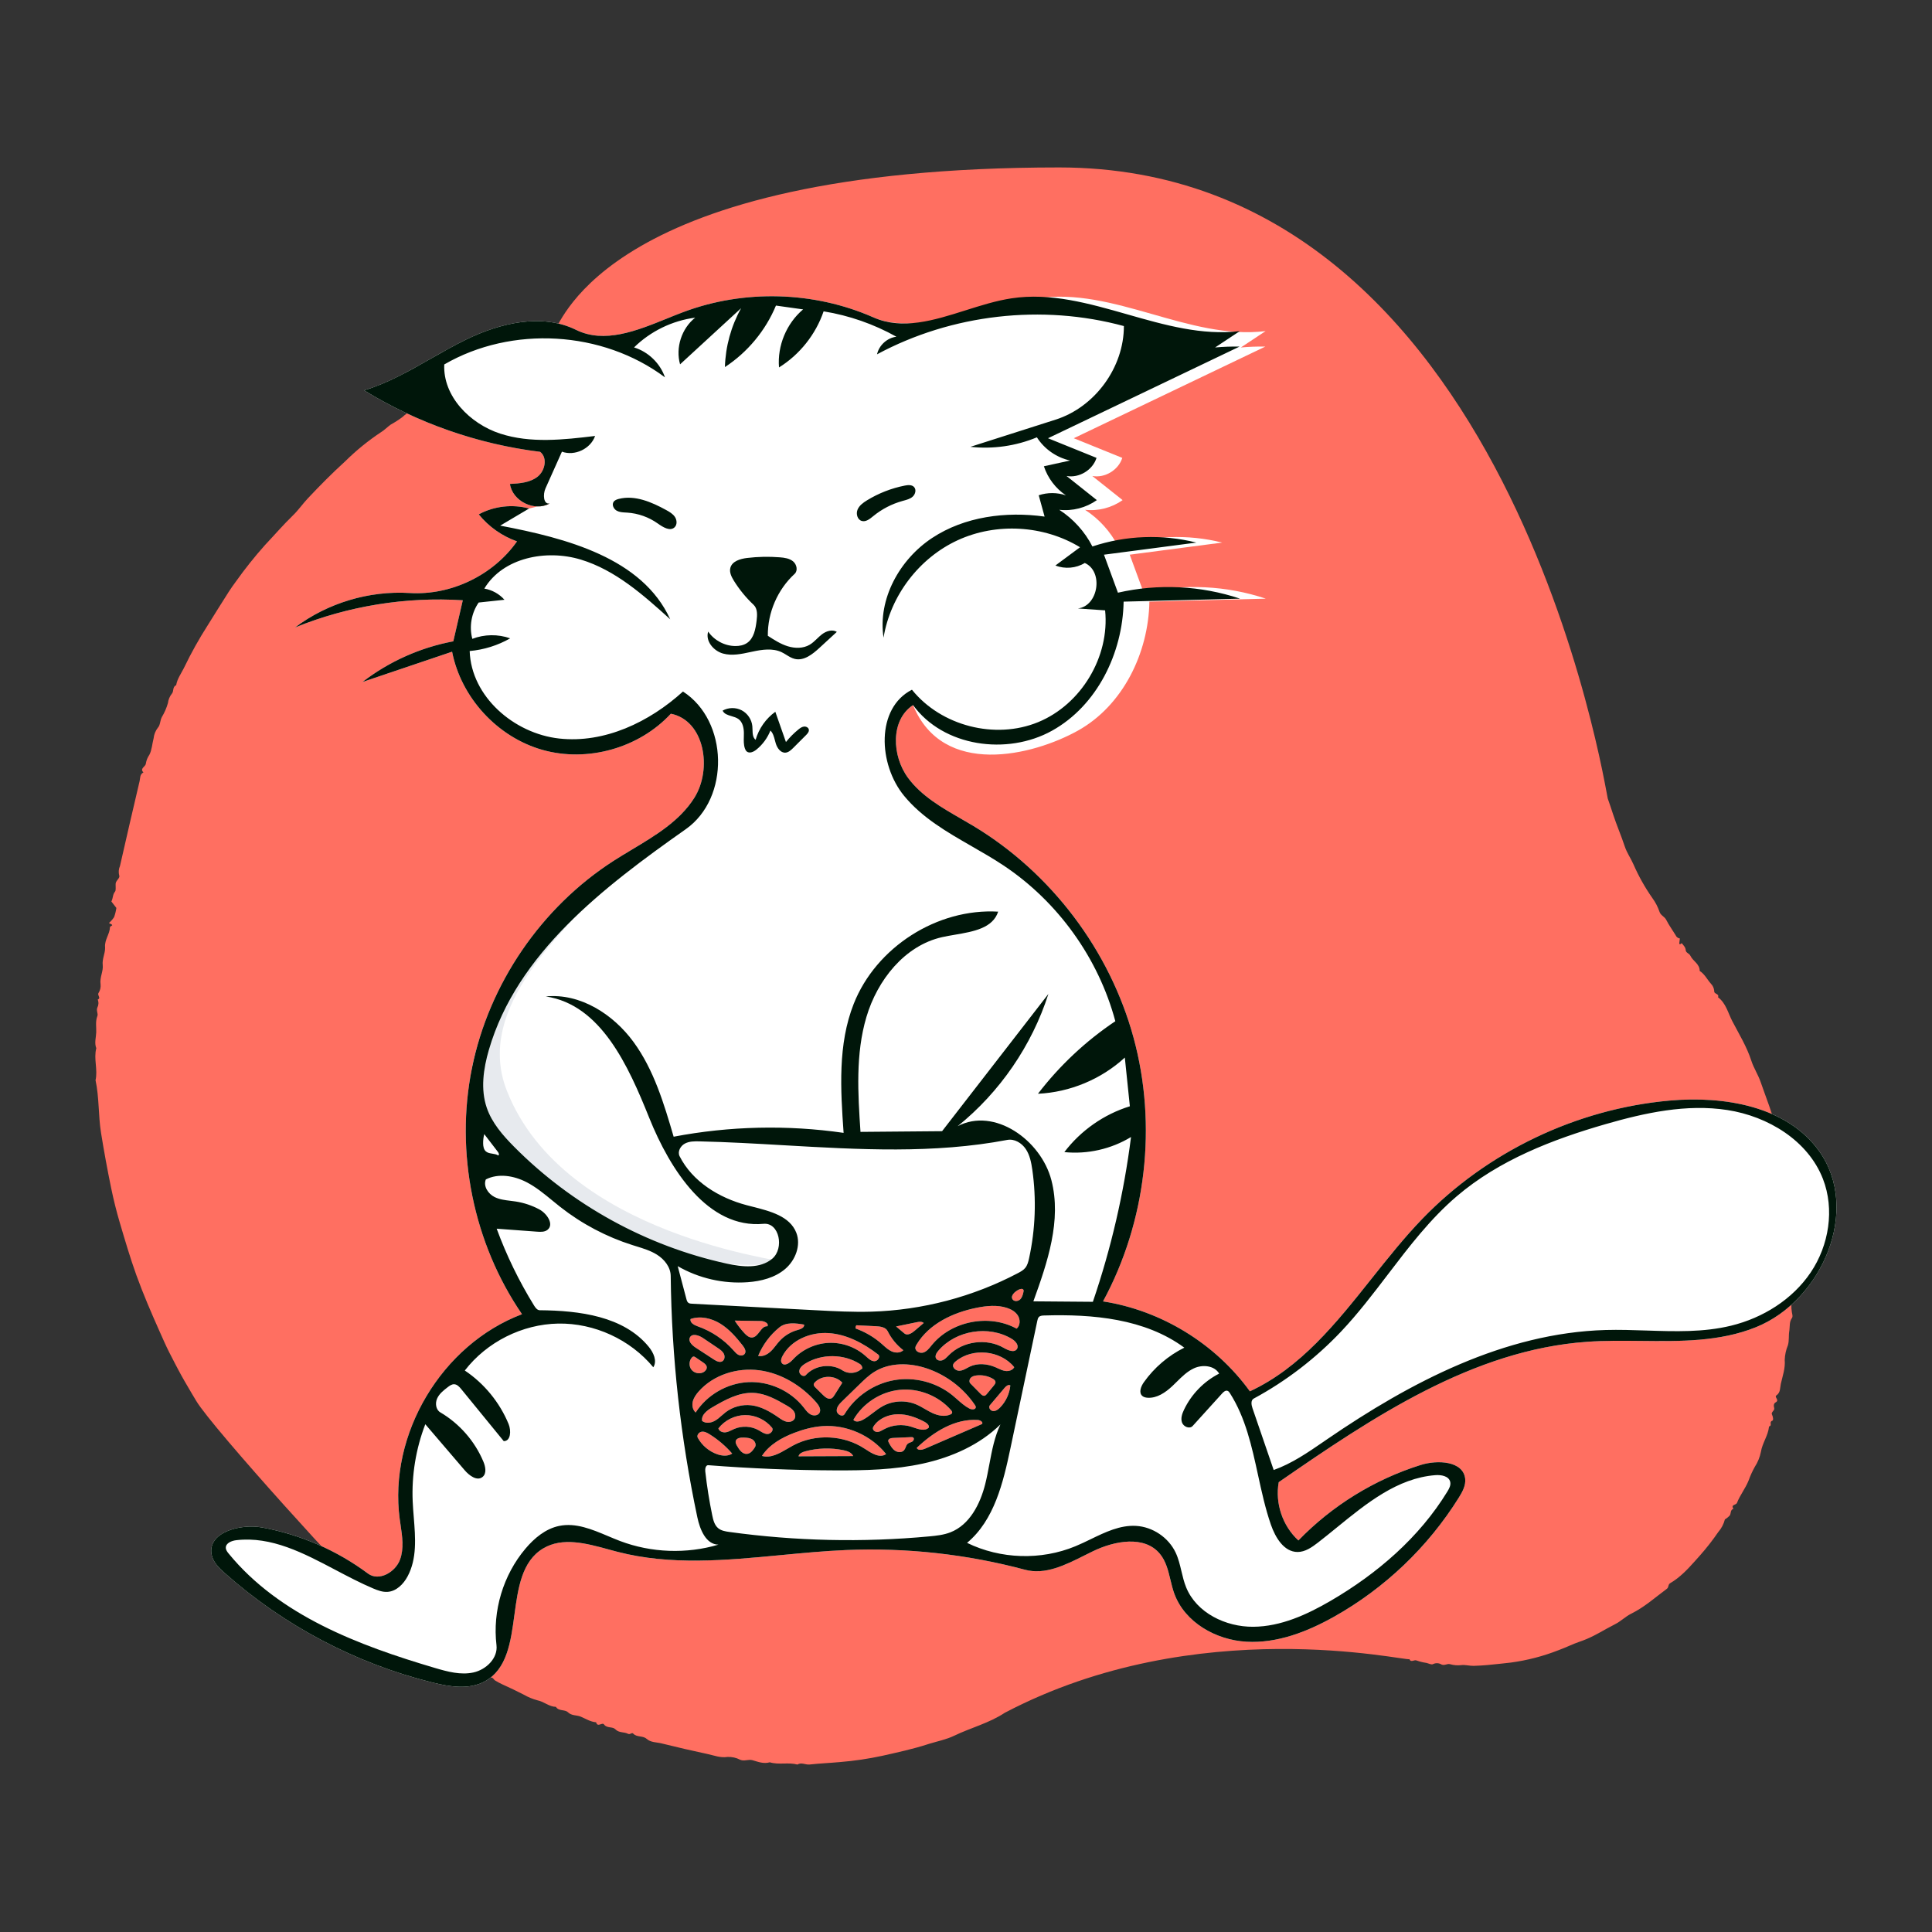 <svg width="150" height="150" viewBox="0 0 150 150" fill="none" xmlns="http://www.w3.org/2000/svg">
<rect x="0" y="0" width="150" height="150" fill="#333333" stroke="none"/>
<g id="Illustration/Food">
<g id="Group">
<path id="Blob" fill-rule="evenodd" clip-rule="evenodd" d="M82.232 13C117.3 13 124.683 61.599 124.826 61.999C124.974 62.411 125.113 62.836 125.248 63.247C125.522 64.083 125.873 64.888 126.147 65.718C126.314 66.225 126.622 66.644 126.828 67.123C127.228 68.037 127.718 68.909 128.291 69.726C128.527 70.05 128.713 70.407 128.842 70.787C128.933 71.077 129.232 71.155 129.362 71.411C129.571 71.826 129.85 72.205 130.092 72.603C130.147 72.743 130.273 72.843 130.423 72.864L130.376 73.259C130.463 73.401 130.493 73.209 130.584 73.243C130.699 73.397 130.863 73.534 130.879 73.769C130.894 73.99 131.152 74.011 131.24 74.203C131.434 74.622 131.972 74.835 131.964 75.383C132.35 75.626 132.541 76.043 132.832 76.37C132.982 76.521 133.073 76.719 133.091 76.929L133.093 76.978C133.091 77.187 133.496 77.14 133.387 77.426C134.005 77.89 134.166 78.649 134.493 79.278C135.017 80.286 135.621 81.26 135.977 82.365C136.155 82.917 136.501 83.44 136.693 83.999C137.125 85.257 137.643 86.487 137.924 87.796C138.04 88.337 138.277 88.852 138.387 89.395L138.515 90.022C138.706 90.963 138.886 91.906 139.006 92.859C139.067 93.074 139.067 93.302 139.006 93.517C138.902 93.762 139.177 93.919 139.199 94.164C139.226 94.455 139.11 94.731 139.193 95.041C139.24 95.211 139.194 95.485 139.247 95.682C139.419 96.325 139.201 96.988 139.388 97.627C139.418 97.873 139.392 98.124 139.312 98.359C139.182 99.145 139.42 99.948 139.183 100.715C139.072 101.094 139.051 101.492 139.121 101.88L139.15 102.029C139.171 102.14 139.185 102.248 139.131 102.322C138.915 102.617 138.97 102.964 138.928 103.287L138.919 103.34C138.857 103.701 138.921 104.08 138.812 104.447C138.663 104.807 138.58 105.191 138.565 105.58C138.621 106.24 138.398 106.833 138.262 107.445C138.194 107.751 138.25 108.115 137.914 108.343C137.742 108.459 138.147 108.684 137.901 108.854L137.873 108.871C137.693 108.973 137.7 109.137 137.751 109.333C137.798 109.513 137.484 109.637 137.574 109.82C137.663 110.004 137.704 110.271 137.599 110.305C137.337 110.391 137.604 110.676 137.384 110.73C137.362 110.742 137.347 110.763 137.343 110.787C137.268 111.476 136.824 112.042 136.714 112.731C136.631 113.143 136.471 113.535 136.242 113.887C136.052 114.227 135.891 114.581 135.76 114.948C135.514 115.564 135.093 116.079 134.855 116.692C134.791 116.858 134.361 116.802 134.58 117.143C134.329 117.231 134.405 117.491 134.304 117.653C134.193 117.776 134.064 117.881 133.921 117.964C133.828 118.329 133.651 118.667 133.403 118.95C132.969 119.584 132.497 120.189 131.987 120.763L131.566 121.235C131.003 121.864 130.422 122.478 129.681 122.912C129.49 123.023 129.577 123.234 129.42 123.349C128.511 124.02 127.673 124.782 126.638 125.29C126.206 125.504 125.834 125.882 125.392 126.104C124.553 126.525 123.774 127.049 122.877 127.377L122.718 127.433C122.146 127.623 121.584 127.911 121.004 128.12C119.812 128.588 118.569 128.911 117.3 129.082L116.517 129.169C115.821 129.246 115.125 129.317 114.422 129.336C114.089 129.345 113.77 129.24 113.466 129.278C113.169 129.315 112.868 129.291 112.581 129.207C112.355 129.143 112.163 129.338 111.919 129.233C111.732 129.116 111.5 129.099 111.298 129.184L111.258 129.203C111.142 129.27 110.915 129.146 110.739 129.106C110.482 129.07 110.229 129.008 109.985 128.92C109.796 128.832 109.555 129.113 109.423 128.815C109.184 129 92.938 125.139 78.013 132.979C76.798 133.785 75.376 134.138 74.077 134.764C73.473 135.055 72.795 135.188 72.145 135.387L72.006 135.431C70.859 135.801 69.682 136.054 68.508 136.319C67.428 136.552 66.335 136.715 65.234 136.805C64.443 136.877 63.648 136.91 62.858 136.996C62.538 137.031 62.224 136.805 61.911 136.999C61.207 136.808 60.468 137.04 59.766 136.824C59.3 136.962 58.861 136.791 58.432 136.664C58.104 136.567 57.796 136.769 57.465 136.626C57.164 136.469 56.826 136.394 56.487 136.408C55.923 136.495 55.433 136.288 54.919 136.179C53.727 135.925 52.538 135.65 51.354 135.355C50.966 135.258 50.531 135.295 50.198 134.999C49.907 134.739 49.447 134.902 49.16 134.594C49.056 134.483 48.922 134.699 48.765 134.615C48.458 134.45 48.063 134.559 47.776 134.261C47.564 134.041 47.163 134.19 46.927 133.924L46.896 133.885C46.757 133.692 46.391 134.147 46.282 133.717C45.844 133.684 45.481 133.445 45.092 133.281C44.768 133.146 44.387 133.223 44.096 132.941C43.847 132.702 43.378 132.878 43.162 132.519C42.636 132.514 42.248 132.12 41.746 132.017C41.365 131.917 40.999 131.766 40.658 131.569C40.118 131.291 39.569 131.029 39.017 130.781C38.819 130.689 38.625 130.586 38.438 130.472C38.334 130.411 38.308 130.275 38.158 130.242C37.211 130.032 36.414 129.48 35.604 128.997C35.142 128.758 34.701 128.483 34.283 128.174L34.145 128.07C34.023 127.965 33.769 127.913 33.661 127.767C33.362 127.36 32.914 127.161 32.507 126.917L32.44 126.876C32.211 126.741 32.003 126.574 31.822 126.379C31.788 126.342 31.774 126.261 31.738 126.252C31.064 126.086 30.661 125.529 30.145 125.139C29.702 124.805 29.314 124.397 28.877 124.056L28.711 123.931C27.689 123.2 16.504 110.893 15.237 108.769L14.874 108.162C14.512 107.553 14.154 106.939 13.824 106.314L13.544 105.781C13.264 105.247 12.988 104.71 12.744 104.163L12.418 103.433C11.767 101.973 11.129 100.505 10.586 98.997C10.102 97.651 9.702 96.284 9.297 94.915C9.038 94.036 8.819 93.153 8.634 92.258C8.338 90.827 8.075 89.391 7.843 87.948C7.627 86.59 7.707 85.212 7.418 83.869C7.607 83.044 7.26 82.207 7.476 81.383C7.316 80.977 7.456 80.555 7.471 80.154C7.487 79.74 7.394 79.306 7.559 78.887C7.635 78.697 7.46 78.468 7.555 78.235C7.659 78.041 7.671 77.811 7.588 77.608C7.869 77.479 7.534 77.28 7.65 77.096C7.776 76.896 7.832 76.66 7.808 76.425C7.726 75.9 8.029 75.415 7.976 74.94C7.921 74.454 8.16 74.043 8.16 73.608L8.157 73.526C8.115 72.955 8.523 72.525 8.537 71.984C8.538 71.937 8.65 71.893 8.711 71.846C8.692 71.725 8.557 71.752 8.462 71.658C8.614 71.526 8.747 71.373 8.858 71.205C8.941 70.974 9.001 70.734 9.035 70.491L8.648 69.992C8.791 69.706 8.741 69.446 8.932 69.222C9.015 69.124 8.968 68.825 8.978 68.619C8.992 68.347 9.341 68.186 9.256 67.972C9.192 67.725 9.213 67.464 9.316 67.231C9.815 65.033 10.323 62.836 10.84 60.642C10.894 60.407 10.847 60.111 11.136 59.973C10.82 59.647 11.317 59.532 11.325 59.274C11.365 59.032 11.458 58.802 11.598 58.6C11.795 58.222 11.813 57.753 11.926 57.327C11.956 57.026 12.07 56.74 12.255 56.501C12.448 56.301 12.42 55.954 12.565 55.673C12.77 55.335 12.929 54.971 13.037 54.59C13.07 54.317 13.179 54.058 13.352 53.844C13.505 53.674 13.379 53.324 13.678 53.196C13.761 52.704 14.055 52.309 14.272 51.878L14.312 51.797C14.846 50.688 15.446 49.613 16.109 48.576C16.66 47.703 17.196 46.821 17.755 45.954C17.937 45.674 18.13 45.395 18.33 45.13C19.025 44.152 19.774 43.214 20.573 42.319C21.303 41.545 22 40.736 22.767 39.992C23.174 39.596 23.508 39.109 23.904 38.689C24.837 37.696 25.795 36.73 26.803 35.813C27.654 34.972 28.584 34.216 29.581 33.554C29.853 33.39 30.076 33.148 30.337 32.965C30.655 32.791 30.96 32.593 31.25 32.375C31.587 32.058 32 31.857 32.34 31.563C32.605 31.335 33.028 31.465 33.217 31.055C33.354 30.757 33.87 30.866 34.044 30.518C34.52 30.502 34.743 30.041 35.175 29.889L35.233 29.871C35.689 29.747 36.078 29.379 36.496 29.118C36.899 28.832 37.321 28.574 37.759 28.345C38.581 27.975 39.291 27.411 40.094 27.029C40.86 26.664 41.55 26.131 42.385 25.928C42.583 25.881 42.546 25.707 42.681 25.632C42.823 25.555 42.978 25.606 43.105 25.517C43.634 25.172 47.164 13 82.232 13Z" fill="#FF6F61"/>
<path id="Shape" fill-rule="evenodd" clip-rule="evenodd" d="M42.675 39.09C41.502 39.752 39.784 38.907 39.592 37.574C40.34 37.534 41.139 37.476 41.731 37.016C42.322 36.556 42.529 35.538 41.937 35.08C37.11 34.487 32.414 32.847 28.268 30.306C31.099 29.453 33.535 27.653 36.194 26.36C38.854 25.067 42.07 24.303 44.722 25.61C47.327 26.894 50.325 25.256 53.042 24.234C57.768 22.457 63.186 22.606 67.807 24.64C71.178 26.124 76.891 23.715 80.532 23.163C86.481 22.26 92.288 26.429 98.261 25.707C97.621 26.131 96.98 26.555 96.339 26.978C96.97 26.921 97.605 26.897 98.238 26.909C93.281 29.281 88.324 31.653 83.367 34.025C84.622 34.533 85.878 35.041 87.134 35.549C86.839 36.495 85.78 37.135 84.805 36.955C85.59 37.58 86.374 38.204 87.159 38.829C86.322 39.423 85.262 39.697 84.241 39.581C85.328 40.283 86.225 41.276 86.814 42.428C89.403 41.566 92.24 41.459 94.886 42.126C92.495 42.439 90.104 42.753 87.712 43.066C88.073 44.05 88.435 45.033 88.796 46.016C91.92 45.301 95.24 45.464 98.279 46.48C95.265 46.557 92.252 46.634 89.238 46.711C89.167 50.709 87.177 54.787 83.681 56.73C80.186 58.673 73.202 60.401 70.888 54.743C69.117 55.905 69.243 58.7 70.505 60.401C71.768 62.102 73.774 63.043 75.589 64.137C81.616 67.769 86.162 73.784 88.011 80.574C89.86 87.364 88.992 94.854 85.639 101.04C90.159 101.743 94.36 104.316 97.041 108.023C102.813 105.337 106.01 99.209 110.431 94.628C115.461 89.418 122.404 86.096 129.618 85.45C133.885 85.068 138.753 85.891 141.242 89.379C144.478 93.912 141.495 100.96 136.33 103.044C132.235 104.696 127.617 103.865 123.213 104.177C114.357 104.804 106.583 110.026 99.28 115.076C98.983 116.711 99.58 118.481 100.808 119.6C103.42 116.9 106.715 114.866 110.299 113.741C111.624 113.325 113.61 113.433 113.757 114.814C113.813 115.337 113.538 115.832 113.26 116.278C110.87 120.109 107.501 123.323 103.562 125.529C101.482 126.694 99.159 127.596 96.779 127.463C94.4 127.33 91.977 125.956 91.168 123.714C90.794 122.675 90.753 121.473 90.044 120.626C88.844 119.194 86.539 119.623 84.857 120.436C83.175 121.25 81.382 122.356 79.577 121.873C75.065 120.667 70.37 120.149 65.703 120.344C59.76 120.593 53.705 121.977 47.947 120.484C46.024 119.986 43.871 119.199 42.167 120.222C38.809 122.236 41.074 128.685 37.629 130.546C36.409 131.206 34.913 130.963 33.567 130.628C27.618 129.152 22.038 126.211 17.456 122.139C17.015 121.747 16.56 121.306 16.436 120.728C16.065 118.996 18.622 118.275 20.365 118.596C23.325 119.14 26.157 120.374 28.571 122.172C29.417 122.802 30.705 122.067 31.063 121.075C31.422 120.082 31.175 118.99 31.035 117.944C30.151 111.338 34.295 104.393 40.529 102.034C36.755 96.527 35.32 89.471 36.643 82.928C37.966 76.384 42.029 70.44 47.646 66.831C49.89 65.39 52.468 64.211 53.898 61.959C55.328 59.708 54.7 55.932 52.084 55.413C49.62 58.082 45.611 59.211 42.115 58.22C38.619 57.23 35.799 54.165 35.101 50.599C32.781 51.383 30.461 52.166 28.141 52.95C30.2 51.362 32.639 50.271 35.195 49.793C35.44 48.731 35.685 47.668 35.931 46.605C31.503 46.32 27.014 47.048 22.904 48.719C25.433 46.816 28.651 45.848 31.81 46.042C35.023 46.239 38.29 44.666 40.141 42.032C38.983 41.625 37.942 40.89 37.171 39.935C38.352 39.294 39.782 39.128 41.079 39.481M65.386 108.791C65.175 108.996 64.948 109.24 64.963 109.534C64.978 109.827 65.419 110.047 65.571 109.795C66.4 108.42 67.843 107.432 69.425 107.155C71.006 106.879 72.699 107.318 73.946 108.329C74.381 108.681 74.769 109.103 75.266 109.361C75.445 109.454 75.752 109.456 75.759 109.255C75.761 109.189 75.724 109.128 75.686 109.074C74.791 107.754 73.452 106.74 71.938 106.237C70.611 105.796 69.074 105.769 67.887 106.508C67.456 106.776 67.088 107.134 66.725 107.488C66.278 107.922 65.832 108.357 65.386 108.791ZM58.951 106.389C57.233 106.162 55.383 106.739 54.239 108.04C54.038 108.27 53.855 108.528 53.785 108.825C53.716 109.123 53.781 109.467 54.011 109.667C54.896 108.293 56.469 107.386 58.102 107.309C59.735 107.232 61.386 107.986 62.397 109.272C62.555 109.473 62.706 109.693 62.93 109.815C63.154 109.938 63.48 109.922 63.617 109.706C63.78 109.448 63.583 109.118 63.382 108.888C62.24 107.584 60.669 106.616 58.951 106.389ZM71.069 104.63C71.042 104.921 71.426 105.102 71.702 105.007C71.978 104.911 72.16 104.657 72.345 104.432C73.881 102.553 76.805 101.987 78.931 103.157C79.21 102.922 79.226 102.47 79.039 102.157C78.853 101.843 78.512 101.65 78.164 101.539C77.411 101.299 76.594 101.381 75.819 101.537C73.985 101.908 72.133 102.778 71.169 104.381C71.123 104.458 71.077 104.54 71.069 104.63ZM63.86 110.724C63.106 110.777 62.369 110.976 61.663 111.246C60.688 111.619 59.728 112.163 59.157 113.037C59.995 113.274 60.797 112.65 61.562 112.235C63.277 111.304 65.502 111.401 67.13 112.476C67.641 112.813 68.297 113.249 68.796 112.893C67.63 111.432 65.725 110.595 63.86 110.724ZM66.956 110.253C67.528 109.955 67.985 109.472 68.552 109.165C69.333 108.743 70.305 108.694 71.124 109.036C71.569 109.222 71.963 109.512 72.401 109.713C72.84 109.914 73.362 110.018 73.799 109.814C73.847 109.791 73.897 109.761 73.918 109.712C73.951 109.631 73.892 109.545 73.835 109.479C72.857 108.364 71.326 107.76 69.851 107.907C68.375 108.054 66.994 108.949 66.256 110.236C66.41 110.439 66.731 110.371 66.956 110.253ZM55.508 110.306C55.815 110.132 56.054 109.863 56.334 109.649C56.894 109.222 57.624 109.025 58.324 109.106C59.103 109.197 59.807 109.609 60.452 110.057C60.64 110.188 60.833 110.326 61.056 110.378C61.28 110.43 61.547 110.373 61.673 110.182C61.798 109.992 61.748 109.728 61.614 109.544C61.48 109.361 61.279 109.24 61.083 109.125C60.286 108.658 59.443 108.19 58.52 108.143C57.367 108.083 56.294 108.685 55.297 109.267C54.892 109.503 54.427 109.861 54.513 110.321C54.79 110.539 55.202 110.481 55.508 110.306ZM60.704 105.834C60.913 106.104 61.321 105.815 61.55 105.564C62.259 104.79 63.28 104.311 64.328 104.26C65.375 104.21 66.438 104.589 67.217 105.292C67.413 105.469 67.621 105.678 67.885 105.685C68.15 105.692 68.388 105.323 68.178 105.162C67.055 104.299 65.748 103.594 64.334 103.501C62.921 103.407 61.398 104.042 60.743 105.298C60.656 105.466 60.588 105.684 60.704 105.834ZM73.202 105.598C73.388 105.519 73.525 105.359 73.668 105.215C74.755 104.121 76.598 103.876 77.933 104.649C78.267 104.842 78.769 105.055 78.963 104.722C79.125 104.444 78.837 104.12 78.562 103.953C76.766 102.864 74.205 103.279 72.845 104.879C72.707 105.042 72.574 105.266 72.669 105.458C72.759 105.639 73.015 105.677 73.202 105.598ZM74.195 105.701C74.117 105.765 74.04 105.838 74.008 105.933C73.917 106.199 74.24 106.448 74.52 106.425C74.8 106.403 75.039 106.223 75.293 106.103C75.912 105.811 76.657 105.881 77.286 106.152C77.535 106.26 77.776 106.398 78.044 106.439C78.312 106.479 78.624 106.39 78.746 106.148C77.681 104.827 75.497 104.613 74.195 105.701ZM57.343 105.194C57.502 105.269 57.719 105.254 57.821 105.111C57.96 104.917 57.811 104.653 57.663 104.465C57.163 103.829 56.625 103.203 55.938 102.776C55.25 102.349 54.384 102.144 53.618 102.406C53.541 102.688 53.892 102.881 54.17 102.977C55.236 103.349 56.204 104 56.951 104.847C57.068 104.979 57.184 105.119 57.343 105.194ZM66.768 105.904C65.51 105.101 63.791 105.087 62.52 105.869C62.299 106.005 62.072 106.196 62.054 106.455C62.037 106.713 62.389 106.954 62.563 106.762C63.266 105.987 64.549 105.826 65.421 106.404C65.849 106.687 66.464 106.649 66.853 106.314C67.037 106.295 66.924 106.003 66.768 105.904ZM75.925 110.247C74.136 110.126 72.472 111.179 71.174 112.415C71.268 112.633 71.591 112.575 71.809 112.481C73.288 111.841 74.766 111.201 76.245 110.561C76.356 110.414 76.109 110.26 75.925 110.247ZM58.903 111.044C59.123 111.168 59.338 111.338 59.591 111.338C59.844 111.338 60.095 111.034 59.934 110.839C59.429 110.223 58.636 109.855 57.839 109.867C57.043 109.879 56.261 110.271 55.775 110.902C55.835 111.131 56.115 111.237 56.35 111.203C56.584 111.169 56.791 111.036 57.008 110.942C57.61 110.682 58.333 110.72 58.903 111.044ZM67.772 110.876C67.752 111.052 67.951 111.186 68.128 111.177C68.305 111.167 68.461 111.064 68.616 110.978C69.267 110.619 70.07 110.546 70.776 110.78C71.228 110.93 71.793 111.176 72.119 110.829C72.148 110.63 71.948 110.48 71.772 110.386C71.138 110.049 70.439 109.794 69.721 109.801C69.003 109.808 68.262 110.109 67.852 110.699C67.815 110.752 67.779 110.811 67.772 110.876ZM66.437 103.148C67.176 103.413 67.865 103.818 68.455 104.337C68.698 104.55 68.931 104.787 69.226 104.92C69.521 105.054 69.904 105.057 70.135 104.83C69.624 104.438 69.204 103.928 68.918 103.351C68.764 103.041 68.353 102.984 68.006 102.967C67.5 102.942 66.993 102.917 66.487 102.893C66.434 102.965 66.415 103.061 66.437 103.148ZM59.833 104.926C60.094 104.682 60.287 104.374 60.529 104.11C60.903 103.701 61.397 103.402 61.933 103.259C62.164 103.197 62.468 103.079 62.433 102.842C61.778 102.728 61.03 102.636 60.514 103.055C59.79 103.641 59.217 104.411 58.862 105.272C59.211 105.349 59.572 105.17 59.833 104.926ZM54.01 104.629C54.479 104.935 54.949 105.241 55.418 105.547C55.617 105.676 55.871 105.809 56.077 105.692C56.268 105.583 56.297 105.302 56.198 105.106C56.098 104.91 55.908 104.779 55.725 104.656C55.343 104.398 54.961 104.141 54.579 103.884C54.259 103.668 53.737 103.496 53.563 103.841C53.413 104.137 53.731 104.448 54.01 104.629ZM63.895 108.306C64.074 108.485 64.326 108.677 64.554 108.568C64.658 108.518 64.725 108.416 64.787 108.318C64.99 107.997 65.194 107.675 65.397 107.353C64.865 106.761 63.819 106.745 63.268 107.321C63.226 107.365 63.184 107.416 63.177 107.477C63.165 107.573 63.239 107.656 63.308 107.725C63.504 107.919 63.699 108.112 63.895 108.306ZM55.679 112.906C56.061 113.04 56.512 113.08 56.848 112.855C56.342 112.272 55.747 111.765 55.092 111.356C54.906 111.24 54.696 111.128 54.479 111.159C54.262 111.19 54.07 111.437 54.175 111.629C54.498 112.219 55.044 112.683 55.679 112.906ZM76.626 108.22C76.806 108.002 76.987 107.784 77.167 107.566C77.229 107.491 77.295 107.406 77.291 107.309C77.286 107.185 77.173 107.096 77.065 107.035C76.69 106.825 76.247 106.737 75.82 106.788C75.657 106.808 75.487 106.852 75.372 106.97C75.257 107.088 75.224 107.297 75.34 107.414C75.601 107.679 75.863 107.945 76.125 108.21C76.211 108.297 76.319 108.391 76.438 108.365C76.517 108.348 76.574 108.282 76.626 108.22ZM57.799 103.51C57.961 103.684 58.164 103.863 58.401 103.843C58.909 103.801 59.073 102.924 59.581 102.972C59.717 102.747 59.345 102.568 59.082 102.563C58.402 102.553 57.722 102.542 57.042 102.531C57.264 102.879 57.518 103.207 57.799 103.51ZM61.998 113.067C63.413 113.061 64.827 113.055 66.241 113.049C66.117 112.769 65.786 112.655 65.486 112.593C64.505 112.39 63.475 112.421 62.508 112.683C62.291 112.742 62.044 112.847 61.998 113.067ZM70.731 111.579C70.263 111.6 69.796 111.621 69.328 111.642C69.177 111.649 68.983 111.693 68.964 111.843C68.956 111.91 68.989 111.974 69.022 112.033C69.146 112.258 69.277 112.492 69.491 112.633C69.705 112.775 70.027 112.789 70.194 112.594C70.321 112.444 70.331 112.211 70.484 112.086C70.582 112.006 70.718 111.99 70.826 111.924C70.934 111.858 71.004 111.688 70.903 111.611C70.856 111.575 70.791 111.576 70.731 111.579ZM58.614 112.361C58.739 112.166 58.621 111.89 58.426 111.765C58.231 111.639 57.987 111.624 57.756 111.613C57.5 111.6 57.164 111.647 57.118 111.899C57.096 112.019 57.157 112.137 57.216 112.243C57.39 112.556 57.645 112.915 58.001 112.88C58.277 112.853 58.464 112.595 58.614 112.361ZM77.101 109.555C77.311 109.572 77.499 109.43 77.647 109.279C78.096 108.82 78.382 108.203 78.442 107.563C78.293 107.468 78.112 107.616 77.998 107.751C77.615 108.203 77.232 108.656 76.85 109.108C76.713 109.269 76.891 109.538 77.101 109.555ZM53.691 106.349C53.904 106.616 54.316 106.7 54.616 106.537C54.77 106.454 54.9 106.289 54.87 106.117C54.843 105.963 54.703 105.859 54.574 105.771C54.388 105.645 54.202 105.518 54.016 105.391C53.959 105.352 53.894 105.311 53.826 105.325C53.78 105.335 53.742 105.369 53.711 105.405C53.486 105.662 53.477 106.082 53.691 106.349ZM70.218 103.53C70.442 103.718 70.773 103.524 70.995 103.335C71.235 103.129 71.476 102.923 71.717 102.718C71.58 102.588 71.363 102.617 71.178 102.655C70.642 102.766 70.107 102.877 69.571 102.987C69.787 103.168 70.002 103.349 70.218 103.53ZM78.632 100.902C78.767 101.07 79.051 101.034 79.206 100.884C79.36 100.734 79.418 100.512 79.462 100.301C79.472 100.251 79.483 100.196 79.461 100.149C79.407 100.028 79.229 100.065 79.11 100.12C78.788 100.27 78.41 100.626 78.632 100.902Z" fill="white"/>
<path id="Shape_2" fill-rule="evenodd" clip-rule="evenodd" d="M36.643 82.928C37.966 76.384 42.489 70.906 48.106 67.298C45.266 71.191 36.551 77.575 39.353 84.687C43.83 96.056 61.248 97.844 60.642 97.968C50.34 100.068 35.658 87.8 36.643 82.928Z" fill="#E7EAEE"/>
<g id="Food">
<path id="Combined Shape" fill-rule="evenodd" clip-rule="evenodd" d="M69.596 26.143C68.88 26.23 68.248 26.804 68.093 27.509C73.895 24.39 80.902 23.588 87.258 25.316C87.264 28.521 85.015 31.604 81.961 32.579L75.341 34.691C77.087 34.885 78.882 34.628 80.504 33.954C81.081 34.862 82.031 35.526 83.082 35.755L81.047 36.201C81.347 37.115 81.959 37.924 82.758 38.46C82.08 38.227 81.326 38.225 80.646 38.453L81.102 40.108C78.101 39.691 74.894 40.1 72.367 41.77C69.839 43.441 68.142 46.511 68.598 49.507C69.131 46.25 71.362 43.32 74.36 41.941C77.358 40.562 81.035 40.774 83.854 42.488L81.942 43.905C82.676 44.197 83.547 44.122 84.221 43.709C85.693 44.361 85.285 47.054 83.686 47.241L85.801 47.388C86.168 50.984 83.946 54.693 80.602 56.067C77.258 57.441 73.071 56.365 70.803 53.55C67.988 54.987 68.186 59.344 70.192 61.786C71.592 63.491 73.521 64.599 75.453 65.708L75.453 65.708L75.453 65.708L75.453 65.708L75.453 65.708L75.453 65.709L75.453 65.709L75.454 65.709L75.454 65.709L75.454 65.709L75.454 65.709L75.454 65.709L75.454 65.709L75.454 65.709L75.455 65.709L75.455 65.709L75.455 65.71L75.455 65.71L75.455 65.71L75.455 65.71L75.456 65.71L75.456 65.71L75.456 65.71L75.456 65.71L75.456 65.71L75.456 65.71L75.456 65.71L75.457 65.71L75.457 65.711L75.457 65.711L75.457 65.711L75.457 65.711L75.457 65.711L75.457 65.711L75.457 65.711C76.291 66.19 77.126 66.669 77.918 67.197C82.137 70.007 85.282 74.39 86.594 79.286C84.303 80.82 82.265 82.732 80.587 84.919C83.07 84.804 85.501 83.791 87.331 82.11L87.722 85.891C85.713 86.51 83.907 87.774 82.636 89.449C84.427 89.632 86.275 89.213 87.812 88.277C87.261 92.628 86.267 96.922 84.85 101.072L80.231 101.035C81.327 98.006 82.437 94.748 81.63 91.629C80.822 88.511 77.201 85.938 74.351 87.438C77.629 84.795 80.111 81.178 81.398 77.169L73.143 87.825L66.808 87.879C66.609 84.894 66.417 81.835 67.266 78.966C68.114 76.098 70.233 73.412 73.152 72.758C73.468 72.687 73.805 72.63 74.147 72.571C75.574 72.327 77.078 72.069 77.497 70.78C72.765 70.504 68.022 73.534 66.281 77.942C65.041 81.084 65.26 84.586 65.497 87.955C61.123 87.324 56.644 87.425 52.302 88.254C51.549 85.684 50.767 83.058 49.186 80.897C47.605 78.736 45.039 77.098 42.375 77.364C46.665 78.002 48.79 82.769 50.408 86.794C52.026 90.818 54.962 95.415 59.282 95.017C60.512 94.903 60.903 96.924 59.961 97.722C59.018 98.52 57.617 98.368 56.41 98.104C50.194 96.744 44.391 93.552 39.913 89.031C39.041 88.151 38.198 87.188 37.795 86.016C37.298 84.57 37.53 82.974 37.957 81.506C40.141 74.008 46.86 68.871 53.246 64.376C56.681 61.958 56.558 55.965 53.026 53.69C50.412 56.066 46.925 57.727 43.414 57.339C39.902 56.952 36.579 54.077 36.466 50.545C37.569 50.448 38.65 50.11 39.611 49.56C38.667 49.225 37.604 49.239 36.67 49.6C36.416 48.648 36.601 47.589 37.164 46.78L39.166 46.566C38.763 46.111 38.202 45.799 37.603 45.698C39.048 43.291 42.401 42.632 45.089 43.445C47.776 44.259 49.953 46.197 52.035 48.081C49.864 43.32 43.976 41.786 38.835 40.81L41.079 39.481C39.782 39.128 38.352 39.294 37.171 39.935C37.942 40.89 38.983 41.625 40.141 42.032C38.29 44.666 35.023 46.239 31.81 46.042C28.651 45.848 25.433 46.816 22.904 48.719C27.014 47.048 31.503 46.32 35.931 46.605L35.195 49.793C32.639 50.271 30.2 51.362 28.141 52.95L35.101 50.599C35.799 54.165 38.619 57.23 42.115 58.22C45.611 59.211 49.62 58.082 52.084 55.413C54.7 55.932 55.328 59.708 53.898 61.959C52.766 63.742 50.914 64.852 49.078 65.953C48.595 66.242 48.113 66.531 47.646 66.831C42.029 70.44 37.966 76.384 36.643 82.928C35.32 89.471 36.755 96.527 40.529 102.034C34.295 104.393 30.151 111.338 31.035 117.944C31.055 118.095 31.078 118.247 31.101 118.4L31.101 118.4C31.234 119.304 31.37 120.226 31.063 121.075C30.705 122.067 29.417 122.802 28.571 122.172C26.157 120.374 23.325 119.14 20.365 118.596C18.622 118.275 16.065 118.996 16.436 120.728C16.56 121.306 17.015 121.747 17.456 122.139C22.038 126.211 27.618 129.152 33.567 130.628C34.913 130.963 36.409 131.206 37.629 130.546C39.367 129.607 39.652 127.502 39.938 125.387C40.22 123.308 40.503 121.22 42.167 120.222C43.67 119.32 45.523 119.825 47.259 120.299L47.259 120.299L47.259 120.3C47.491 120.363 47.721 120.426 47.947 120.484C52.075 121.554 56.357 121.146 60.64 120.737L60.64 120.737C62.33 120.576 64.021 120.415 65.703 120.344C70.37 120.149 75.065 120.667 79.577 121.873C81.149 122.294 82.711 121.51 84.199 120.763C84.42 120.652 84.64 120.542 84.857 120.437C86.539 119.623 88.844 119.194 90.044 120.626C90.519 121.193 90.694 121.918 90.87 122.648C90.957 123.009 91.044 123.37 91.168 123.714C91.977 125.956 94.4 127.33 96.779 127.463C99.159 127.596 101.482 126.694 103.562 125.529C107.501 123.323 110.87 120.109 113.26 116.278C113.538 115.832 113.813 115.337 113.757 114.814C113.61 113.433 111.624 113.325 110.299 113.741C106.715 114.866 103.42 116.9 100.808 119.6C99.58 118.481 98.983 116.711 99.28 115.076C106.583 110.026 114.357 104.804 123.213 104.177C124.602 104.078 126.012 104.094 127.42 104.109C130.477 104.142 133.526 104.175 136.33 103.044C141.495 100.96 144.478 93.912 141.242 89.379C138.753 85.891 133.885 85.068 129.618 85.45C122.404 86.096 115.461 89.418 110.431 94.628C109.034 96.076 107.759 97.678 106.486 99.278L106.486 99.278C103.732 102.739 100.989 106.186 97.041 108.023C94.36 104.316 90.159 101.743 85.639 101.04C88.992 94.854 89.86 87.364 88.011 80.574C86.162 73.784 81.616 67.769 75.589 64.137C75.26 63.939 74.926 63.746 74.59 63.552C73.072 62.677 71.539 61.794 70.505 60.401C69.243 58.7 69.117 55.905 70.888 54.743C73.243 57.975 78.186 58.673 81.681 56.73C85.177 54.787 87.167 50.709 87.238 46.711L96.279 46.48C93.24 45.464 89.92 45.301 86.796 46.016L85.712 43.066L92.886 42.126C90.24 41.459 87.403 41.566 84.814 42.428C84.225 41.276 83.328 40.283 82.241 39.581C83.262 39.697 84.322 39.423 85.159 38.829L82.805 36.955C83.78 37.135 84.839 36.495 85.134 35.549L81.367 34.025L96.238 26.909C95.605 26.897 94.97 26.921 94.339 26.978L96.261 25.707C93.326 26.062 90.431 25.236 87.54 24.411C84.547 23.557 81.558 22.703 78.532 23.163C77.344 23.343 76.147 23.721 74.958 24.097C72.503 24.873 70.078 25.64 67.807 24.64C63.186 22.606 57.768 22.457 53.042 24.234C52.624 24.391 52.2 24.563 51.771 24.736L51.771 24.736L51.771 24.736C49.412 25.691 46.926 26.696 44.722 25.61C42.07 24.303 38.854 25.067 36.194 26.36C35.261 26.814 34.355 27.33 33.45 27.846C31.776 28.8 30.105 29.752 28.268 30.306C32.414 32.847 37.11 34.487 41.937 35.08C42.529 35.538 42.322 36.556 41.731 37.016C41.139 37.476 40.34 37.534 39.592 37.574C39.784 38.907 41.502 39.752 42.675 39.09C42.182 39.181 42.145 38.381 42.35 37.923L43.628 35.067C44.62 35.431 45.855 34.847 46.203 33.848C43.745 34.144 41.195 34.432 38.84 33.667C36.486 32.902 34.382 30.769 34.492 28.296C39.736 25.258 46.775 25.669 51.628 29.297C51.254 28.204 50.332 27.313 49.227 26.974C50.503 25.718 52.198 24.893 53.974 24.664C52.919 25.499 52.435 26.992 52.801 28.287L57.539 23.928C56.762 25.322 56.327 26.905 56.282 28.5C58.039 27.351 59.44 25.664 60.244 23.725L62.353 24.021C61.062 25.111 60.343 26.844 60.482 28.528C62.089 27.529 63.334 25.963 63.945 24.173C65.924 24.493 67.847 25.163 69.596 26.143ZM127.829 103.301H127.828H127.828H127.828H127.828H127.827H127.827H127.827H127.827H127.827H127.826H127.826H127.826H127.826H127.826H127.825H127.825H127.825H127.825H127.825H127.824H127.824H127.824H127.824H127.824H127.823H127.823H127.823H127.823H127.823H127.822H127.822H127.822H127.822H127.822C126.764 103.266 125.705 103.231 124.654 103.261C116.805 103.484 109.509 107.306 103.034 111.746C102.943 111.809 102.852 111.871 102.761 111.934C101.532 112.779 100.291 113.632 98.889 114.131L97.241 109.328C97.152 109.07 97.098 108.716 97.338 108.586C99.857 107.224 102.158 105.457 104.126 103.375C105.436 101.988 106.599 100.463 107.76 98.941C109.405 96.784 111.047 94.631 113.103 92.877C116.386 90.075 120.519 88.471 124.667 87.275C127.736 86.39 130.952 85.695 134.109 86.182C137.266 86.668 140.374 88.552 141.532 91.529C142.451 93.894 142.001 96.683 140.585 98.787C139.168 100.892 136.868 102.324 134.403 102.925C132.26 103.448 130.046 103.375 127.829 103.301ZM37.528 113.475C37.694 113.87 37.798 114.397 37.467 114.668C37.04 115.018 36.435 114.567 36.077 114.148L33.02 110.577C32.289 112.479 31.953 114.532 32.041 116.568C32.059 116.977 32.092 117.391 32.126 117.807C32.253 119.398 32.383 121.009 31.646 122.388C31.323 122.993 30.773 123.548 30.089 123.592C29.701 123.618 29.324 123.476 28.966 123.324C27.985 122.909 27.018 122.399 26.051 121.89C23.563 120.577 21.078 119.266 18.353 119.579C17.981 119.622 17.518 119.805 17.532 120.179C17.539 120.347 17.648 120.491 17.755 120.621C21.682 125.418 27.824 127.744 33.77 129.5C34.742 129.787 35.767 130.067 36.758 129.849C37.748 129.631 38.667 128.738 38.547 127.731C38.231 125.067 39.066 122.286 40.797 120.237C41.488 119.418 42.361 118.69 43.41 118.473C44.698 118.205 45.957 118.736 47.196 119.258C47.515 119.392 47.832 119.526 48.148 119.646C50.572 120.562 53.295 120.662 55.779 119.926C54.808 119.913 54.342 118.749 54.141 117.799C52.837 111.643 52.143 105.359 52.074 99.067C52.067 98.383 51.587 97.778 51.008 97.413C50.518 97.105 49.959 96.933 49.404 96.762L49.404 96.762L49.402 96.761L49.4 96.761C49.301 96.73 49.201 96.7 49.102 96.668C47.079 96.028 45.173 95.02 43.504 93.71C43.294 93.544 43.086 93.374 42.879 93.204C42.24 92.679 41.601 92.153 40.868 91.777C39.896 91.279 38.694 91.075 37.721 91.57C37.504 92.087 37.896 92.688 38.399 92.938C38.779 93.127 39.206 93.179 39.631 93.23H39.631L39.631 93.23L39.632 93.23L39.632 93.23L39.632 93.23L39.632 93.23L39.633 93.23L39.633 93.23L39.633 93.23L39.634 93.23L39.634 93.23L39.634 93.23L39.634 93.23L39.635 93.23L39.635 93.23L39.635 93.231L39.636 93.231L39.636 93.231L39.636 93.231L39.636 93.231L39.637 93.231L39.637 93.231L39.637 93.231L39.638 93.231L39.638 93.231L39.638 93.231L39.638 93.231L39.639 93.231L39.639 93.231L39.639 93.231L39.64 93.231L39.64 93.231L39.64 93.231L39.64 93.231C39.774 93.247 39.907 93.263 40.038 93.284C40.678 93.383 41.3 93.591 41.871 93.897C42.471 94.218 43.039 95.066 42.504 95.487C42.285 95.659 41.978 95.647 41.7 95.627L38.562 95.396C39.327 97.477 40.302 99.481 41.468 101.367C41.573 101.536 41.712 101.725 41.911 101.726C44.986 101.754 48.419 102.185 50.367 104.563C50.736 105.014 51.039 105.665 50.722 106.154C48.937 103.998 46.143 102.714 43.344 102.762C40.544 102.81 37.797 104.19 36.087 106.407C37.596 107.417 38.796 108.884 39.488 110.563C39.697 111.071 39.659 111.9 39.11 111.889L35.816 107.856C35.669 107.675 35.492 107.48 35.26 107.473C35.073 107.467 34.909 107.586 34.761 107.7C34.44 107.946 34.108 108.207 33.941 108.575C33.773 108.943 33.836 109.449 34.184 109.654C35.669 110.526 36.861 111.888 37.528 113.475ZM75.082 119.787C77.197 118.023 77.887 115.117 78.455 112.421L80.537 102.544C80.559 102.439 80.584 102.327 80.66 102.25C80.76 102.149 80.918 102.138 81.06 102.134C84.854 102.019 88.894 102.381 91.95 104.632C90.703 105.251 89.613 106.182 88.808 107.318C88.582 107.637 88.394 108.116 88.685 108.377C88.794 108.475 88.945 108.509 89.091 108.52C89.82 108.571 90.485 108.116 91.018 107.616C91.132 107.509 91.245 107.397 91.358 107.286C91.769 106.879 92.181 106.472 92.702 106.233C93.366 105.929 94.288 106.014 94.655 106.646C93.471 107.249 92.495 108.253 91.925 109.454C91.776 109.766 91.654 110.128 91.774 110.452C91.894 110.777 92.367 110.967 92.599 110.711L94.887 108.185C94.998 108.062 95.152 107.928 95.307 107.985C95.39 108.015 95.445 108.094 95.493 108.169C96.705 110.072 97.187 112.288 97.671 114.513C97.955 115.816 98.239 117.122 98.671 118.371C99.017 119.371 99.685 120.495 100.744 120.496C101.329 120.496 101.847 120.136 102.31 119.779C102.805 119.397 103.297 118.996 103.792 118.593C106.119 116.7 108.499 114.763 111.43 114.531C111.892 114.494 112.485 114.596 112.593 115.047C112.656 115.308 112.515 115.572 112.375 115.801C110.196 119.367 106.929 122.178 103.319 124.283C101.471 125.36 99.445 126.286 97.305 126.302C95.166 126.319 92.901 125.225 92.093 123.244C91.928 122.84 91.827 122.414 91.726 121.988C91.61 121.495 91.493 121.002 91.278 120.546C90.723 119.369 89.494 118.541 88.195 118.469C86.959 118.401 85.821 118.952 84.687 119.501L84.686 119.502C84.288 119.695 83.89 119.887 83.487 120.053C80.817 121.155 77.677 121.055 75.082 119.787ZM60.961 98.523C60.165 99.202 59.094 99.474 58.05 99.55C56.169 99.688 54.25 99.248 52.617 98.304L53.291 100.854C53.32 100.964 53.355 101.082 53.446 101.15C53.525 101.208 53.63 101.216 53.728 101.221L63.408 101.73C64.819 101.804 66.232 101.878 67.644 101.837C71.606 101.723 75.538 100.688 79.044 98.839C79.246 98.732 79.452 98.619 79.598 98.442C79.772 98.232 79.84 97.957 79.898 97.691C80.389 95.439 80.474 93.099 80.148 90.817C80.067 90.257 79.956 89.682 79.641 89.211C79.326 88.741 78.759 88.397 78.203 88.503C72.506 89.588 66.692 89.253 60.877 88.918C58.686 88.791 56.494 88.665 54.309 88.615C53.919 88.606 53.509 88.604 53.166 88.791C52.824 88.977 52.588 89.42 52.764 89.769C53.76 91.74 55.819 92.998 57.953 93.565C58.106 93.606 58.262 93.645 58.42 93.686L58.422 93.686L58.422 93.686C59.803 94.037 61.323 94.424 61.825 95.709C62.205 96.684 61.757 97.844 60.961 98.523ZM76.491 115.229C76.1 116.78 75.28 118.388 73.79 118.969C73.269 119.173 72.705 119.233 72.148 119.285C66.985 119.766 61.767 119.65 56.63 118.941C56.324 118.899 56.001 118.847 55.763 118.651C55.472 118.412 55.374 118.016 55.298 117.648C55.065 116.519 54.884 115.38 54.757 114.234C54.734 114.031 54.79 113.742 54.994 113.758C58.281 114.013 61.578 114.148 64.874 114.16C67.149 114.169 69.441 114.118 71.662 113.629C73.884 113.141 76.049 112.186 77.673 110.593C77.212 111.563 77.013 112.622 76.814 113.683L76.814 113.683L76.814 113.683L76.814 113.683L76.814 113.683L76.814 113.683L76.814 113.683L76.814 113.683L76.814 113.683L76.814 113.683L76.814 113.683L76.814 113.684L76.814 113.684L76.814 113.684L76.814 113.684L76.814 113.684L76.814 113.684L76.814 113.684L76.814 113.684L76.814 113.684L76.813 113.684L76.813 113.684L76.813 113.685L76.813 113.685L76.813 113.685L76.813 113.685L76.813 113.685L76.813 113.685L76.813 113.686C76.716 114.203 76.619 114.721 76.491 115.229ZM65.386 108.791C65.175 108.996 64.948 109.24 64.963 109.534C64.978 109.827 65.419 110.047 65.571 109.795C66.4 108.42 67.843 107.432 69.425 107.155C71.006 106.879 72.699 107.318 73.946 108.329C74.075 108.434 74.201 108.545 74.326 108.656C74.622 108.918 74.917 109.18 75.266 109.361C75.445 109.454 75.752 109.456 75.759 109.255C75.761 109.189 75.724 109.128 75.686 109.074C74.791 107.754 73.452 106.74 71.938 106.237C70.611 105.796 69.074 105.769 67.887 106.508C67.456 106.776 67.088 107.134 66.725 107.488L65.386 108.791ZM54.239 108.04C55.383 106.739 57.233 106.162 58.951 106.389C60.669 106.616 62.24 107.584 63.382 108.888C63.583 109.118 63.78 109.448 63.617 109.706C63.48 109.922 63.154 109.938 62.93 109.815C62.734 109.708 62.594 109.527 62.457 109.349L62.435 109.321L62.397 109.272C61.386 107.986 59.735 107.232 58.102 107.309C56.469 107.386 54.896 108.293 54.011 109.667C53.781 109.467 53.716 109.123 53.785 108.825C53.855 108.528 54.038 108.27 54.239 108.04ZM71.069 104.63C71.042 104.921 71.426 105.102 71.702 105.007C71.95 104.921 72.123 104.707 72.29 104.5C72.308 104.477 72.327 104.454 72.345 104.432C73.881 102.553 76.805 101.987 78.931 103.157C79.21 102.922 79.226 102.47 79.039 102.157C78.853 101.843 78.512 101.65 78.164 101.539C77.411 101.299 76.594 101.381 75.819 101.537C73.985 101.908 72.133 102.778 71.169 104.381C71.123 104.458 71.077 104.54 71.069 104.63ZM61.663 111.246C62.369 110.976 63.106 110.777 63.86 110.724C65.725 110.595 67.63 111.432 68.796 112.893C68.299 113.248 67.645 112.816 67.135 112.479L67.13 112.476C65.502 111.401 63.277 111.304 61.562 112.235C61.428 112.308 61.293 112.387 61.157 112.467C60.515 112.842 59.848 113.233 59.157 113.037C59.728 112.163 60.688 111.619 61.663 111.246ZM66.956 110.253C67.249 110.101 67.511 109.9 67.773 109.699L67.773 109.699C68.024 109.507 68.275 109.315 68.552 109.165C69.333 108.743 70.305 108.694 71.124 109.036C71.364 109.136 71.588 109.266 71.812 109.396C72.005 109.508 72.199 109.62 72.401 109.713C72.84 109.914 73.362 110.018 73.799 109.814C73.847 109.791 73.897 109.761 73.918 109.712C73.951 109.631 73.892 109.545 73.835 109.479C72.857 108.364 71.326 107.76 69.851 107.907C68.375 108.054 66.994 108.949 66.256 110.236C66.41 110.439 66.731 110.371 66.956 110.253ZM56.033 109.903C55.867 110.05 55.701 110.197 55.508 110.306C55.202 110.481 54.79 110.539 54.513 110.321C54.427 109.861 54.892 109.503 55.297 109.267C56.294 108.685 57.367 108.083 58.52 108.143C59.443 108.19 60.286 108.658 61.083 109.125C61.279 109.24 61.48 109.361 61.614 109.544C61.748 109.728 61.798 109.992 61.673 110.182C61.547 110.373 61.28 110.43 61.056 110.378C60.841 110.328 60.655 110.198 60.473 110.072L60.473 110.072L60.452 110.057C59.807 109.609 59.103 109.197 58.324 109.106C57.624 109.025 56.894 109.222 56.334 109.649C56.23 109.729 56.132 109.816 56.033 109.903ZM60.704 105.834C60.913 106.104 61.321 105.815 61.55 105.564C62.259 104.79 63.28 104.311 64.328 104.26C65.375 104.21 66.438 104.589 67.217 105.292L67.265 105.335C67.447 105.501 67.642 105.679 67.885 105.685C68.15 105.692 68.388 105.323 68.178 105.162C67.055 104.299 65.748 103.594 64.334 103.501C62.921 103.407 61.398 104.042 60.743 105.298C60.656 105.466 60.588 105.684 60.704 105.834ZM73.605 105.28C73.483 105.404 73.361 105.531 73.202 105.598C73.015 105.677 72.759 105.639 72.669 105.458C72.574 105.266 72.707 105.042 72.845 104.879C74.205 103.279 76.766 102.864 78.562 103.953C78.837 104.12 79.125 104.444 78.963 104.722C78.769 105.055 78.267 104.842 77.933 104.649C76.598 103.876 74.755 104.121 73.668 105.215L73.647 105.236L73.605 105.28ZM74.195 105.701C74.117 105.765 74.04 105.838 74.008 105.933C73.917 106.199 74.24 106.448 74.52 106.425C74.723 106.409 74.904 106.31 75.085 106.212C75.153 106.174 75.222 106.136 75.293 106.103C75.912 105.811 76.657 105.881 77.286 106.152L77.32 106.167L77.344 106.178L77.4 106.203L77.464 106.233L77.464 106.233C77.652 106.321 77.84 106.408 78.044 106.439C78.312 106.479 78.624 106.39 78.746 106.148C77.681 104.827 75.497 104.613 74.195 105.701ZM57.821 105.111C57.719 105.254 57.502 105.269 57.343 105.194C57.195 105.125 57.084 104.998 56.976 104.875L56.951 104.847C56.204 104 55.236 103.349 54.17 102.977C53.892 102.881 53.541 102.688 53.618 102.406C54.384 102.144 55.25 102.349 55.938 102.776C56.625 103.203 57.163 103.829 57.663 104.465C57.811 104.653 57.96 104.917 57.821 105.111ZM66.768 105.904C65.51 105.101 63.791 105.087 62.52 105.869C62.299 106.005 62.072 106.196 62.054 106.455C62.037 106.713 62.389 106.954 62.563 106.762C63.266 105.987 64.549 105.826 65.421 106.404C65.849 106.687 66.464 106.649 66.853 106.314C67.037 106.295 66.924 106.003 66.768 105.904ZM71.174 112.415C72.472 111.179 74.136 110.126 75.925 110.247C76.109 110.26 76.356 110.414 76.245 110.561L71.809 112.481C71.591 112.575 71.268 112.633 71.174 112.415ZM59.034 111.122L59.034 111.122C59.21 111.229 59.389 111.338 59.591 111.338C59.844 111.338 60.095 111.034 59.934 110.839C59.429 110.223 58.636 109.855 57.839 109.867C57.043 109.879 56.261 110.271 55.775 110.902C55.835 111.131 56.115 111.237 56.35 111.203C56.519 111.178 56.673 111.103 56.828 111.027C56.888 110.998 56.948 110.969 57.008 110.942C57.61 110.682 58.333 110.72 58.903 111.044C58.946 111.068 58.99 111.095 59.033 111.121L59.033 111.121L59.033 111.121L59.033 111.121L59.033 111.121L59.033 111.121L59.034 111.122ZM68.128 111.177C67.951 111.186 67.752 111.052 67.772 110.876C67.779 110.811 67.815 110.752 67.852 110.699C68.262 110.109 69.003 109.808 69.721 109.801C70.439 109.794 71.138 110.049 71.772 110.386C71.948 110.48 72.148 110.63 72.119 110.829C71.825 111.141 71.338 110.973 70.914 110.827C70.867 110.811 70.821 110.795 70.776 110.78C70.07 110.546 69.267 110.619 68.616 110.978C68.594 110.99 68.571 111.003 68.549 111.016C68.415 111.092 68.28 111.169 68.128 111.177ZM66.437 103.148C67.176 103.413 67.865 103.818 68.455 104.337C68.473 104.353 68.492 104.369 68.51 104.386L68.577 104.446L68.578 104.446C68.778 104.627 68.981 104.81 69.226 104.92C69.521 105.054 69.904 105.057 70.135 104.83C69.624 104.438 69.204 103.928 68.918 103.351C68.764 103.041 68.353 102.984 68.006 102.967L66.487 102.893C66.434 102.965 66.415 103.061 66.437 103.148ZM60.247 104.451C60.117 104.617 59.987 104.782 59.833 104.926C59.572 105.17 59.211 105.349 58.862 105.272C59.217 104.411 59.79 103.641 60.514 103.055C61.03 102.636 61.778 102.728 62.433 102.842C62.468 103.079 62.164 103.197 61.933 103.259C61.397 103.402 60.903 103.701 60.529 104.11C60.429 104.219 60.338 104.335 60.247 104.451ZM54.01 104.629L55.418 105.547C55.617 105.676 55.871 105.809 56.077 105.692C56.268 105.583 56.297 105.302 56.198 105.106C56.098 104.91 55.908 104.779 55.725 104.656L54.579 103.884C54.259 103.668 53.737 103.496 53.563 103.841C53.413 104.137 53.731 104.448 54.01 104.629ZM64.554 108.568C64.326 108.677 64.074 108.485 63.895 108.306L63.308 107.725C63.239 107.656 63.165 107.573 63.177 107.477C63.184 107.416 63.226 107.365 63.268 107.321C63.819 106.745 64.865 106.761 65.397 107.353L64.787 108.318C64.725 108.416 64.658 108.518 64.554 108.568ZM55.679 112.906C56.061 113.04 56.512 113.08 56.848 112.855C56.342 112.272 55.747 111.765 55.092 111.356C54.906 111.24 54.696 111.128 54.479 111.159C54.262 111.19 54.07 111.437 54.175 111.629C54.498 112.219 55.044 112.683 55.679 112.906ZM77.167 107.566L76.626 108.22C76.574 108.282 76.517 108.348 76.438 108.365C76.319 108.391 76.211 108.297 76.125 108.21L75.34 107.414C75.224 107.297 75.257 107.088 75.372 106.97C75.487 106.852 75.657 106.808 75.82 106.788C76.247 106.737 76.69 106.825 77.065 107.035C77.173 107.096 77.286 107.185 77.291 107.309C77.295 107.406 77.229 107.491 77.167 107.566ZM57.799 103.51C57.961 103.684 58.164 103.863 58.401 103.843C58.646 103.823 58.812 103.607 58.974 103.396C59.148 103.169 59.318 102.947 59.581 102.972C59.717 102.747 59.345 102.568 59.082 102.563L57.042 102.531C57.264 102.879 57.518 103.207 57.799 103.51ZM66.241 113.049L61.998 113.067C62.044 112.847 62.291 112.742 62.508 112.683C63.475 112.421 64.505 112.39 65.486 112.593C65.786 112.655 66.117 112.769 66.241 113.049ZM70.731 111.579L69.328 111.642C69.177 111.649 68.983 111.693 68.964 111.843C68.956 111.91 68.989 111.974 69.022 112.033C69.146 112.258 69.277 112.492 69.491 112.633C69.705 112.775 70.027 112.789 70.194 112.594C70.251 112.526 70.285 112.442 70.318 112.359C70.359 112.256 70.4 112.155 70.484 112.086C70.539 112.04 70.607 112.016 70.675 111.991C70.727 111.972 70.779 111.953 70.826 111.924C70.934 111.858 71.004 111.688 70.903 111.611C70.856 111.575 70.791 111.576 70.731 111.579ZM58.426 111.765C58.621 111.89 58.739 112.166 58.614 112.361C58.464 112.595 58.277 112.853 58.001 112.88C57.645 112.915 57.39 112.556 57.216 112.243C57.157 112.137 57.096 112.019 57.118 111.899C57.164 111.647 57.5 111.6 57.756 111.613C57.987 111.624 58.231 111.639 58.426 111.765ZM77.101 109.555C77.311 109.572 77.499 109.43 77.647 109.279C78.096 108.82 78.382 108.203 78.442 107.563C78.293 107.468 78.112 107.616 77.998 107.751L76.85 109.108C76.713 109.269 76.891 109.538 77.101 109.555ZM54.616 106.537C54.316 106.7 53.904 106.616 53.691 106.349C53.477 106.082 53.486 105.662 53.711 105.405C53.742 105.369 53.78 105.335 53.826 105.325C53.894 105.311 53.959 105.352 54.016 105.391L54.574 105.771C54.703 105.859 54.843 105.963 54.87 106.117C54.9 106.289 54.77 106.454 54.616 106.537ZM70.218 103.53C70.442 103.718 70.773 103.524 70.995 103.335L71.717 102.718C71.58 102.588 71.363 102.617 71.178 102.655L69.571 102.987L70.218 103.53ZM37.722 89.393C37.558 89.247 37.516 89.008 37.511 88.788C37.505 88.541 37.535 88.292 37.597 88.052L38.662 89.439C38.726 89.522 38.778 89.664 38.684 89.71C38.551 89.621 38.387 89.595 38.225 89.57C38.041 89.541 37.858 89.513 37.722 89.393ZM78.632 100.902C78.767 101.07 79.051 101.034 79.206 100.884C79.36 100.734 79.418 100.512 79.462 100.301C79.472 100.251 79.483 100.196 79.461 100.149C79.407 100.028 79.229 100.065 79.11 100.12C78.788 100.27 78.41 100.626 78.632 100.902ZM66.576 39.579C66.706 39.253 67.01 39.033 67.308 38.849C68.211 38.295 69.212 37.904 70.251 37.7C70.5 37.651 70.796 37.627 70.968 37.813C71.162 38.022 71.065 38.383 70.85 38.569C70.658 38.735 70.405 38.803 70.158 38.87L70.158 38.87L70.158 38.87L70.158 38.87C70.128 38.878 70.098 38.886 70.068 38.895C69.237 39.125 68.456 39.531 67.79 40.079C67.534 40.289 67.231 40.537 66.911 40.448C66.573 40.355 66.445 39.904 66.576 39.579ZM47.89 39.655C47.649 39.524 47.486 39.198 47.636 38.969C47.724 38.835 47.886 38.775 48.041 38.735C49.293 38.417 50.59 38.979 51.723 39.6C51.978 39.74 52.24 39.892 52.401 40.135C52.562 40.377 52.585 40.736 52.376 40.938C52.025 41.275 51.468 40.928 51.072 40.646C50.377 40.151 49.544 39.854 48.693 39.799C48.655 39.797 48.617 39.795 48.578 39.793C48.34 39.78 48.098 39.767 47.89 39.655ZM61.02 57.611L60.196 55.262C59.462 55.791 58.914 56.571 58.666 57.441C58.44 57.258 58.432 56.948 58.424 56.644V56.644C58.422 56.553 58.419 56.463 58.411 56.377C58.362 55.864 58.041 55.386 57.584 55.148C57.128 54.91 56.552 54.919 56.104 55.172C56.223 55.432 56.503 55.515 56.791 55.6C56.983 55.656 57.178 55.714 57.332 55.825C57.657 56.06 57.75 56.503 57.755 56.904C57.756 57.005 57.754 57.106 57.751 57.208C57.743 57.51 57.735 57.814 57.83 58.099C57.861 58.191 57.904 58.283 57.979 58.345C58.19 58.521 58.51 58.375 58.724 58.202C59.207 57.813 59.587 57.296 59.816 56.718C60.017 56.919 60.091 57.202 60.165 57.482C60.187 57.564 60.208 57.646 60.233 57.726C60.342 58.078 60.603 58.453 60.971 58.436C61.216 58.425 61.413 58.24 61.587 58.067L62.583 57.071C62.703 56.951 62.834 56.799 62.795 56.633C62.758 56.475 62.57 56.39 62.408 56.413C62.247 56.435 62.109 56.537 61.983 56.64C61.629 56.929 61.305 57.255 61.02 57.611ZM58.743 48.187C58.796 47.756 58.825 47.254 58.509 46.957C57.919 46.403 57.401 45.771 56.975 45.083C56.79 44.782 56.615 44.431 56.704 44.09C56.837 43.573 57.465 43.387 57.995 43.322C58.842 43.219 59.699 43.202 60.549 43.27C60.915 43.299 61.302 43.354 61.582 43.591C61.862 43.828 61.962 44.309 61.693 44.557C60.369 45.774 59.594 47.566 59.614 49.363C60.105 49.681 60.604 50.004 61.163 50.176C61.722 50.348 62.359 50.354 62.863 50.057C63.075 49.932 63.254 49.761 63.432 49.59C63.555 49.472 63.679 49.354 63.814 49.25C64.144 48.997 64.617 48.84 64.971 49.059L63.624 50.299C63.087 50.794 62.421 51.325 61.71 51.159C61.475 51.104 61.268 50.976 61.061 50.849C60.938 50.773 60.814 50.697 60.684 50.635C59.988 50.308 59.172 50.43 58.42 50.592L58.282 50.621C57.573 50.775 56.838 50.934 56.142 50.743C55.4 50.54 54.75 49.769 54.982 49.036C55.449 49.719 56.262 50.152 57.089 50.158C57.407 50.161 57.734 50.1 57.998 49.922C58.536 49.558 58.663 48.832 58.743 48.187Z" fill="#00160A"/>
</g>
</g>
</g>
</svg>
